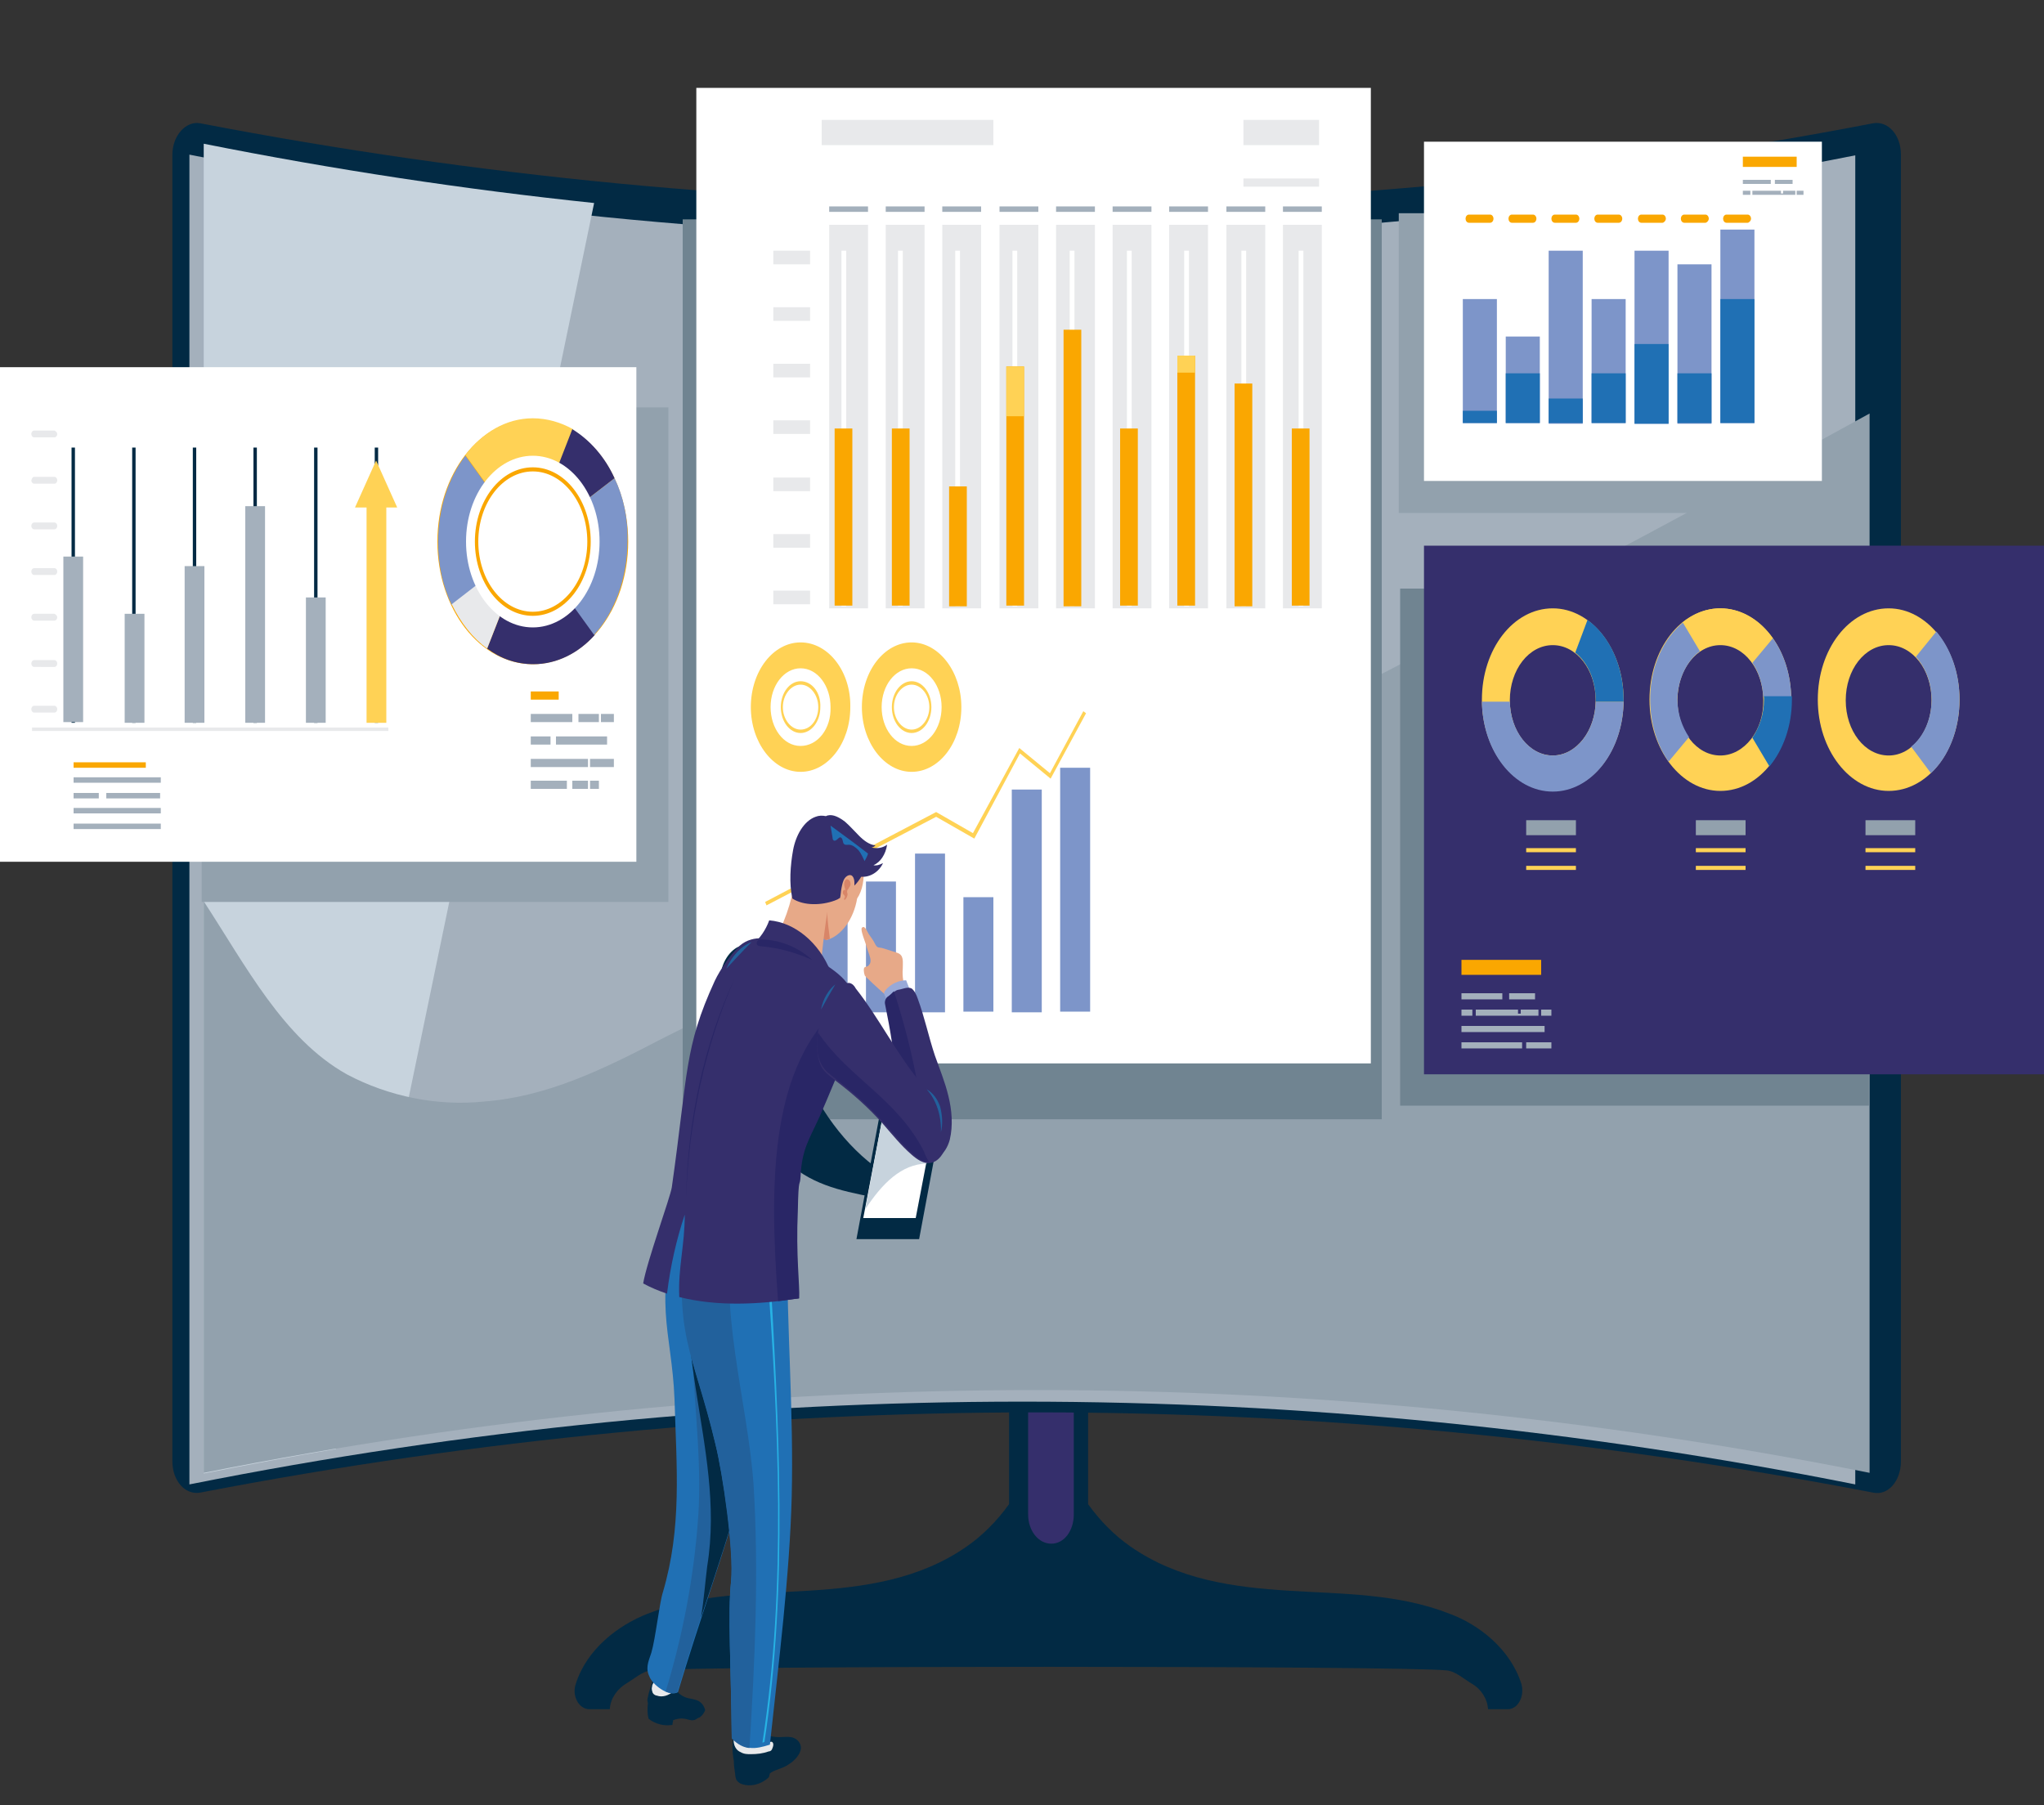 <?xml version="1.0" encoding="utf-8"?>
<!-- Generator: Adobe Illustrator 25.1.0, SVG Export Plug-In . SVG Version: 6.00 Build 0)  -->
<svg version="1.1" xmlns="http://www.w3.org/2000/svg" xmlns:xlink="http://www.w3.org/1999/xlink" x="0px" y="0px"
	 viewBox="0 0 300 265" style="enable-background:new 0 0 300 265;" xml:space="preserve">
<rect x="0" y="0" width="300" height="265" fill="#333333" stroke="none"/>
<style type="text/css">
	.st0{fill:#022A44;}
	.st1{fill:#352F6C;}
	.st2{fill:#A4B0BC;}
	.st3{fill:#92A1AD;}
	.st4{fill:#C7D3DD;}
	.st5{fill:#708491;}
	.st6{fill:#FFD255;}
	.st7{fill:#7D95C9;}
	.st8{fill:#2070B4;}
	.st9{fill:#FAA701;}
	.st10{fill:#FFFFFF;}
	.st11{fill:#E8E9EB;}
	.st12{fill:#E7A988;}
	.st13{fill:#D88568;}
	.st14{fill:#22619C;}
	.st15{fill:#27B2E4;}
	.st16{fill:#292666;}
	.st17{fill:#98A9D8;}
</style>
<g id="BACKGROUND_1_">
</g>
<g id="OBJECTS">
	<g>
		<g>
			<g>
				<g>
					<g>
						<path class="st0" d="M221.3,250.9c1.5,0,2.5-1.9,2-3.7c-1.6-5.1-6.2-8.7-10.5-10.3c-7.6-3-15.8-2.9-23.7-3.4
							c-8-0.5-16.2-1.6-23.2-6.5c-2.3-1.6-4.4-3.7-6.2-6.2v-62h-11.6v62c-1.8,2.5-3.9,4.6-6.2,6.2c-7,4.9-15.2,6-23.2,6.5
							c-8,0.5-16.1,0.4-23.7,3.4c-4.3,1.7-8.9,5.2-10.5,10.3c-0.6,1.8,0.5,3.7,2,3.7c1.1,0,2.1,0,3.2,0l-0.2,0
							c0.1-1.7,1.2-3,2.3-3.7c1.2-0.7,2.5-1.9,3.8-2c6.4-0.7,110.4-0.7,116.7,0c1.3,0.1,2.6,1.3,3.8,2c1.2,0.7,2.2,2.1,2.3,3.7
							l-0.2,0L221.3,250.9z"/>
					</g>
				</g>
				<g>
					<g>
						<path class="st1" d="M154.3,226.6L154.3,226.6c-1.9,0-3.4-1.9-3.4-4.3v-18c0-2.4,1.5-4.3,3.3-4.3h0.1c1.8,0,3.3,1.9,3.3,4.3
							v18C157.6,224.7,156.2,226.6,154.3,226.6z"/>
					</g>
				</g>
				<g>
					<g>
						<g>
							<path class="st0" d="M274.9,219.1c-81.6-15.7-164-15.7-245.5,0c-2.2,0.4-4.1-1.7-4.1-4.6V22.7c0-2.8,2-5,4.1-4.6
								c81.6,15.7,164,15.7,245.5,0c2.2-0.4,4.1,1.7,4.1,4.6v191.8C279,217.4,277.1,219.6,274.9,219.1z"/>
						</g>
					</g>
				</g>
				<g>
					<g>
						<g>
							<path class="st2" d="M272.3,217.9c-81.2-16.2-163.3-16.2-244.5,0c0-65.1,0-130.1,0-195.2C109,39,191,39,272.3,22.8
								C272.3,87.8,272.3,152.9,272.3,217.9z"/>
						</g>
					</g>
				</g>
				<g>
					<g>
						<rect x="205.3" y="31.3" class="st3" width="57.8" height="44"/>
					</g>
				</g>
				<g>
					<g>
						<g>
							<path class="st4" d="M29.9,21.1c0,65.1,0,130.1,0,195.2c6.5-1.3,13-2.5,19.4-3.6L87.2,29.8C68.1,27.8,49,24.9,29.9,21.1z"/>
						</g>
					</g>
				</g>
				<g>
					<g>
						<g>
							<path class="st3" d="M71,161.7c-6.7,0.7-13.9-0.7-20.1-4c-9.3-5.2-14.8-15.9-21-25.4c0,28,0,55.9,0,83.9
								c81.2-16.2,163.3-16.2,244.5,0c0-51.8,0-103.7,0-155.5c-58.8,32.4-117.3,61.8-177.1,91.7C88.5,157,80.3,161,71,161.7z"/>
						</g>
					</g>
				</g>
				<g>
					<g>
						<rect x="100.2" y="32.2" class="st5" width="102.6" height="132.1"/>
					</g>
				</g>
				<g>
					<g>
						<rect x="29.6" y="59.8" class="st3" width="68.5" height="72.6"/>
					</g>
				</g>
				<g>
					<g>
						<rect x="205.5" y="86.4" class="st5" width="68.8" height="75.9"/>
					</g>
				</g>
			</g>
			<g>
				<g>
					<g>
						<g>
							<rect x="209" y="80.1" class="st1" width="91" height="77.6"/>
						</g>
					</g>
					<g>
						<g>
							<g>
								<g>
									<g>
										<path class="st6" d="M227.9,89.3c-5.8,0-10.4,6-10.4,13.4s4.7,13.4,10.4,13.4c5.8,0,10.4-6,10.4-13.4
											S233.6,89.3,227.9,89.3z M227.9,110.9c-3.5,0-6.3-3.6-6.3-8.1c0-4.5,2.8-8.1,6.3-8.1c3.5,0,6.3,3.6,6.3,8.1
											C234.2,107.2,231.4,110.9,227.9,110.9z"/>
									</g>
								</g>
								<g>
									<g>
										<path class="st7" d="M227.9,110.9c-3.4,0-6.2-3.5-6.3-7.9h-4.1c0.1,7.3,4.7,13.2,10.4,13.2c5.7,0,10.3-5.9,10.4-13.2h-4.1
											C234.1,107.4,231.3,110.9,227.9,110.9z"/>
									</g>
								</g>
								<g>
									<g>
										<path class="st8" d="M233,91l-1.8,4.8c1.8,1.4,3,4,3,7c0,0.1,0,0.2,0,0.2h4.1c0-0.1,0-0.2,0-0.2
											C238.3,97.7,236.2,93.3,233,91z"/>
									</g>
								</g>
							</g>
							<g>
								<g>
									<g>
										<path class="st6" d="M252.5,89.3c-5.8,0-10.4,6-10.4,13.4s4.7,13.4,10.4,13.4c5.8,0,10.4-6,10.4-13.4
											S258.3,89.3,252.5,89.3z M252.5,110.9c-3.5,0-6.3-3.6-6.3-8.1c0-4.5,2.8-8.1,6.3-8.1c3.5,0,6.3,3.6,6.3,8.1
											C258.9,107.2,256,110.9,252.5,110.9z"/>
									</g>
								</g>
								<g>
									<g>
										<path class="st6" d="M252.5,94.6c1.9,0,3.5,1,4.7,2.7l3-3.6c-1.9-2.7-4.7-4.4-7.7-4.4c-2.1,0-4,0.8-5.6,2.1l2.5,4.2
											C250.4,95,251.4,94.6,252.5,94.6z"/>
									</g>
								</g>
								<g>
									<g>
										<path class="st7" d="M262.9,102.2c-0.1-3.3-1.1-6.3-2.7-8.5l-3,3.6c0.9,1.3,1.5,3.1,1.6,5H262.9z"/>
									</g>
								</g>
								<g>
									<g>
										<path class="st7" d="M249.5,95.6l-2.5-4.2c-2.8,2.3-4.7,6.3-4.8,10.8c0,0.2,0,0.3,0,0.5c0,3.5,1,6.7,2.7,9.1l3-3.6
											c-1-1.5-1.7-3.4-1.7-5.5c0-0.2,0-0.3,0-0.5C246.4,99.4,247.7,96.9,249.5,95.6z"/>
									</g>
								</g>
								<g>
									<g>
										<path class="st8" d="M263,102.7c0-0.2,0-0.3,0-0.5h-4.1c0,0.2,0,0.3,0,0.5c0,2.2-0.7,4.1-1.7,5.6l2.5,4.2
											C261.7,110.1,263,106.6,263,102.7z"/>
									</g>
								</g>
							</g>
							<g>
								<g>
									<path class="st6" d="M277.2,89.3c-5.8,0-10.4,6-10.4,13.4s4.7,13.4,10.4,13.4c5.8,0,10.4-6,10.4-13.4
										S282.9,89.3,277.2,89.3z M277.2,110.9c-3.5,0-6.3-3.6-6.3-8.1c0-4.5,2.8-8.1,6.3-8.1c3.5,0,6.3,3.6,6.3,8.1
										C283.5,107.2,280.7,110.9,277.2,110.9z"/>
								</g>
							</g>
							<g>
								<g>
									<path class="st7" d="M283.5,102.7c0,2.9-1.2,5.5-3,6.9l2.9,3.9c2.6-2.4,4.2-6.4,4.2-10.8c0-4-1.3-7.5-3.4-10l-3,3.7
										C282.6,98,283.5,100.2,283.5,102.7z"/>
								</g>
							</g>
						</g>
						<g>
							<g>
								<g>
									<rect x="214.5" y="140.9" class="st9" width="11.7" height="2.2"/>
								</g>
							</g>
							<g>
								<g>
									<rect x="214.5" y="145.8" class="st2" width="6" height="0.9"/>
								</g>
							</g>
							<g>
								<g>
									<rect x="221.5" y="145.8" class="st2" width="3.8" height="0.9"/>
								</g>
							</g>
							<g>
								<g>
									<polygon class="st2" points="223.2,148.2 223.2,148.8 222.8,148.8 222.8,148.2 216.6,148.2 216.6,149.1 225.8,149.1 
										225.8,148.2 									"/>
								</g>
							</g>
							<g>
								<g>
									<rect x="214.5" y="148.2" class="st2" width="1.6" height="0.9"/>
								</g>
							</g>
							<g>
								<g>
									<rect x="226.2" y="148.2" class="st2" width="1.5" height="0.9"/>
								</g>
							</g>
							<g>
								<g>
									<rect x="214.5" y="150.6" class="st2" width="12.2" height="0.9"/>
								</g>
							</g>
							<g>
								<g>
									<rect x="214.5" y="153" class="st2" width="8.9" height="0.9"/>
								</g>
							</g>
							<g>
								<g>
									<rect x="224" y="153" class="st2" width="3.7" height="0.9"/>
								</g>
							</g>
						</g>
						<g>
							<g>
								<g>
									<g>
										<rect x="224" y="120.4" class="st3" width="7.3" height="2.2"/>
									</g>
								</g>
								<g>
									<g>
										<rect x="224" y="124.5" class="st6" width="7.3" height="0.6"/>
									</g>
								</g>
								<g>
									<g>
										<rect x="224" y="127.1" class="st6" width="7.3" height="0.6"/>
									</g>
								</g>
							</g>
							<g>
								<g>
									<g>
										<rect x="248.9" y="120.4" class="st3" width="7.3" height="2.2"/>
									</g>
								</g>
								<g>
									<g>
										<rect x="248.9" y="124.5" class="st6" width="7.3" height="0.6"/>
									</g>
								</g>
								<g>
									<g>
										<rect x="248.9" y="127.1" class="st6" width="7.3" height="0.6"/>
									</g>
								</g>
							</g>
							<g>
								<g>
									<g>
										<rect x="273.8" y="120.4" class="st3" width="7.3" height="2.2"/>
									</g>
								</g>
								<g>
									<g>
										<rect x="273.8" y="124.5" class="st6" width="7.3" height="0.6"/>
									</g>
								</g>
								<g>
									<g>
										<rect x="273.8" y="127.1" class="st6" width="7.3" height="0.6"/>
									</g>
								</g>
							</g>
						</g>
					</g>
				</g>
				<g>
					<g>
						<g>
							<rect x="102.2" y="12.9" class="st10" width="99" height="143.2"/>
						</g>
					</g>
					<g>
						<g>
							<g>
								<g>
									<rect x="120.6" y="17.6" class="st11" width="25.2" height="3.7"/>
								</g>
							</g>
							<g>
								<g>
									<rect x="182.5" y="17.6" class="st11" width="11.1" height="3.7"/>
								</g>
							</g>
							<g>
								<g>
									<rect x="182.5" y="26.2" class="st11" width="11.1" height="1.2"/>
								</g>
							</g>
						</g>
						<g>
							<g>
								<g>
									<g>
										<path class="st6" d="M117.5,94.3c-4,0-7.3,4.2-7.3,9.5c0,5.2,3.3,9.5,7.3,9.5s7.3-4.2,7.3-9.5
											C124.9,98.6,121.6,94.3,117.5,94.3z M117.5,109.5c-2.5,0-4.4-2.6-4.4-5.7c0-3.2,2-5.7,4.4-5.7c2.5,0,4.4,2.6,4.4,5.7
											C122,107,120,109.5,117.5,109.5z"/>
									</g>
								</g>
								<g>
									<g>
										<path class="st6" d="M117.5,100c-1.6,0-2.9,1.7-2.9,3.8c0,2.1,1.3,3.8,2.9,3.8c1.6,0,2.9-1.7,2.9-3.8
											C120.5,101.7,119.2,100,117.5,100z M117.5,107.1c-1.4,0-2.6-1.5-2.6-3.3c0-1.8,1.2-3.3,2.6-3.3c1.4,0,2.6,1.5,2.6,3.3
											C120.1,105.6,119,107.1,117.5,107.1z"/>
									</g>
								</g>
							</g>
							<g>
								<g>
									<g>
										<path class="st6" d="M133.8,94.3c-4,0-7.3,4.2-7.3,9.5c0,5.2,3.3,9.5,7.3,9.5c4,0,7.3-4.2,7.3-9.5
											C141.1,98.6,137.8,94.3,133.8,94.3z M133.8,109.5c-2.5,0-4.4-2.6-4.4-5.7c0-3.2,2-5.7,4.4-5.7c2.5,0,4.4,2.6,4.4,5.7
											C138.2,107,136.2,109.5,133.8,109.5z"/>
									</g>
								</g>
								<g>
									<g>
										<path class="st6" d="M133.8,100c-1.6,0-2.9,1.7-2.9,3.8c0,2.1,1.3,3.8,2.9,3.8c1.6,0,2.9-1.7,2.9-3.8
											C136.7,101.7,135.4,100,133.8,100z M133.8,107.1c-1.4,0-2.6-1.5-2.6-3.3c0-1.8,1.2-3.3,2.6-3.3c1.4,0,2.6,1.5,2.6,3.3
											C136.4,105.6,135.2,107.1,133.8,107.1z"/>
									</g>
								</g>
							</g>
						</g>
						<g>
							<g>
								<g>
									<polygon class="st6" points="112.5,132.9 112.3,132.4 137.4,119.2 142.8,122.3 149.6,109.8 154.1,113.5 159,104.4 
										159.4,104.7 154.2,114.3 149.7,110.6 143,123.1 137.4,119.9 									"/>
								</g>
							</g>
							<g>
								<g>
									<g>
										<rect x="120" y="125.9" class="st7" width="4.4" height="22.7"/>
									</g>
								</g>
								<g>
									<g>
										<rect x="127.1" y="129.4" class="st7" width="4.4" height="19.2"/>
									</g>
								</g>
								<g>
									<g>
										<rect x="134.3" y="125.3" class="st7" width="4.4" height="23.3"/>
									</g>
								</g>
								<g>
									<g>
										<rect x="141.4" y="131.7" class="st7" width="4.4" height="16.8"/>
									</g>
								</g>
								<g>
									<g>
										<rect x="148.5" y="115.9" class="st7" width="4.4" height="32.7"/>
									</g>
								</g>
								<g>
									<g>
										<rect x="155.6" y="112.7" class="st7" width="4.4" height="35.8"/>
									</g>
								</g>
							</g>
						</g>
						<g>
							<g>
								<g>
									<g>
										<g>
											<rect x="121.7" y="33" class="st11" width="5.7" height="56.3"/>
										</g>
									</g>
									<g>
										<g>
											<rect x="130" y="33" class="st11" width="5.7" height="56.3"/>
										</g>
									</g>
									<g>
										<g>
											<rect x="138.3" y="33" class="st11" width="5.7" height="56.3"/>
										</g>
									</g>
									<g>
										<g>
											<rect x="146.7" y="33" class="st11" width="5.7" height="56.3"/>
										</g>
									</g>
									<g>
										<g>
											<rect x="155" y="33" class="st11" width="5.7" height="56.3"/>
										</g>
									</g>
									<g>
										<g>
											<rect x="163.3" y="33" class="st11" width="5.7" height="56.3"/>
										</g>
									</g>
									<g>
										<g>
											<rect x="171.6" y="33" class="st11" width="5.7" height="56.3"/>
										</g>
									</g>
									<g>
										<g>
											<rect x="180" y="33" class="st11" width="5.7" height="56.3"/>
										</g>
									</g>
									<g>
										<g>
											<rect x="188.3" y="33" class="st11" width="5.7" height="56.3"/>
										</g>
									</g>
								</g>
								<g>
									<g>
										<g>
											<rect x="123.5" y="36.8" class="st10" width="0.7" height="52.2"/>
										</g>
									</g>
									<g>
										<g>
											<rect x="131.8" y="36.8" class="st10" width="0.7" height="52.2"/>
										</g>
									</g>
									<g>
										<g>
											<rect x="140.2" y="36.8" class="st10" width="0.7" height="52.2"/>
										</g>
									</g>
									<g>
										<g>
											<rect x="148.6" y="36.8" class="st10" width="0.7" height="52.2"/>
										</g>
									</g>
									<g>
										<g>
											<rect x="157" y="36.8" class="st10" width="0.7" height="52.2"/>
										</g>
									</g>
									<g>
										<g>
											<rect x="165.4" y="36.8" class="st10" width="0.7" height="52.2"/>
										</g>
									</g>
									<g>
										<g>
											<rect x="173.8" y="36.8" class="st10" width="0.7" height="52.2"/>
										</g>
									</g>
									<g>
										<g>
											<rect x="182.2" y="36.8" class="st10" width="0.7" height="52.2"/>
										</g>
									</g>
									<g>
										<g>
											<rect x="190.6" y="36.8" class="st10" width="0.7" height="52.2"/>
										</g>
									</g>
									<g>
										<g>
											<rect x="122.5" y="62.9" class="st9" width="2.6" height="26"/>
										</g>
									</g>
									<g>
										<g>
											<rect x="130.9" y="62.9" class="st9" width="2.6" height="26"/>
										</g>
									</g>
									<g>
										<g>
											<rect x="139.3" y="71.4" class="st9" width="2.6" height="17.6"/>
										</g>
									</g>
									<g>
										<g>
											<rect x="147.7" y="53.8" class="st9" width="2.6" height="35.1"/>
										</g>
									</g>
									<g>
										<g>
											<rect x="147.7" y="53.8" class="st6" width="2.6" height="7.3"/>
										</g>
									</g>
									<g>
										<g>
											<rect x="156.1" y="48.4" class="st9" width="2.6" height="40.6"/>
										</g>
									</g>
									<g>
										<g>
											<rect x="164.4" y="62.9" class="st9" width="2.6" height="26"/>
										</g>
									</g>
									<g>
										<g>
											<rect x="172.8" y="52.2" class="st9" width="2.6" height="36.7"/>
										</g>
									</g>
									<g>
										<g>
											<rect x="172.8" y="52.2" class="st6" width="2.6" height="2.5"/>
										</g>
									</g>
									<g>
										<g>
											<rect x="181.2" y="56.3" class="st9" width="2.6" height="32.7"/>
										</g>
									</g>
									<g>
										<g>
											<rect x="189.6" y="62.9" class="st9" width="2.6" height="26"/>
										</g>
									</g>
								</g>
							</g>
							<g>
								<g>
									<g>
										<rect x="113.5" y="86.7" class="st11" width="5.4" height="2"/>
									</g>
								</g>
								<g>
									<g>
										<rect x="113.5" y="78.4" class="st11" width="5.4" height="2"/>
									</g>
								</g>
								<g>
									<g>
										<rect x="113.5" y="70.1" class="st11" width="5.4" height="2"/>
									</g>
								</g>
								<g>
									<g>
										<rect x="113.5" y="61.7" class="st11" width="5.4" height="2"/>
									</g>
								</g>
								<g>
									<g>
										<rect x="113.5" y="53.4" class="st11" width="5.4" height="2"/>
									</g>
								</g>
								<g>
									<g>
										<rect x="113.5" y="45.1" class="st11" width="5.4" height="2"/>
									</g>
								</g>
								<g>
									<g>
										<rect x="113.5" y="36.8" class="st11" width="5.4" height="2"/>
									</g>
								</g>
							</g>
							<g>
								<g>
									<g>
										<rect x="121.7" y="30.3" class="st2" width="5.7" height="0.8"/>
									</g>
								</g>
								<g>
									<g>
										<rect x="130" y="30.3" class="st2" width="5.7" height="0.8"/>
									</g>
								</g>
								<g>
									<g>
										<rect x="138.3" y="30.3" class="st2" width="5.7" height="0.8"/>
									</g>
								</g>
								<g>
									<g>
										<rect x="146.7" y="30.3" class="st2" width="5.7" height="0.8"/>
									</g>
								</g>
								<g>
									<g>
										<rect x="155" y="30.3" class="st2" width="5.7" height="0.8"/>
									</g>
								</g>
								<g>
									<g>
										<rect x="163.3" y="30.3" class="st2" width="5.7" height="0.8"/>
									</g>
								</g>
								<g>
									<g>
										<rect x="171.6" y="30.3" class="st2" width="5.7" height="0.8"/>
									</g>
								</g>
								<g>
									<g>
										<rect x="180" y="30.3" class="st2" width="5.7" height="0.8"/>
									</g>
								</g>
								<g>
									<g>
										<rect x="188.3" y="30.3" class="st2" width="5.7" height="0.8"/>
									</g>
								</g>
							</g>
						</g>
					</g>
				</g>
				<g>
					<g>
						<g>
							<rect y="53.9" class="st10" width="93.4" height="72.6"/>
						</g>
					</g>
					<g>
						<g>
							<g>
								<g>
									<ellipse class="st9" cx="78.2" cy="79.5" rx="14" ry="18"/>
								</g>
							</g>
							<g>
								<g>
									<path class="st6" d="M78.2,61.4c-3.9,0-7.4,2.1-9.9,5.4l9.3,12.9l6.5-16.7C82.3,62,80.3,61.4,78.2,61.4z"/>
								</g>
							</g>
							<g>
								<g>
									<path class="st1" d="M90.2,70.2c-1.4-3.1-3.6-5.6-6.2-7.2l-6.5,16.7l0.1,0.2L90.2,70.2z"/>
								</g>
							</g>
							<g>
								<g>
									<path class="st7" d="M68.3,66.9c-2.5,3.3-4,7.7-4,12.7c0,3.4,0.7,6.5,2,9.2l11.1-8.6l0.2-0.4L68.3,66.9z"/>
								</g>
							</g>
							<g>
								<g>
									<polygon class="st9" points="77.6,79.7 77.4,80.2 77.7,79.9 									"/>
								</g>
							</g>
							<g>
								<g>
									<path class="st1" d="M87.3,93.2l-9.6-13.3l-0.3,0.2l-5.9,15.1c2,1.5,4.3,2.3,6.8,2.3C81.7,97.5,84.9,95.9,87.3,93.2z"/>
								</g>
							</g>
							<g>
								<g>
									<path class="st11" d="M66.3,88.7c1.3,2.7,3.1,5,5.2,6.5l5.9-15.1L66.3,88.7z"/>
								</g>
							</g>
							<g>
								<g>
									<path class="st7" d="M90.2,70.2l-12.6,9.7l9.6,13.3c3-3.3,4.9-8.3,4.9-13.8C92.2,76.1,91.5,72.9,90.2,70.2z"/>
								</g>
							</g>
							<g>
								<g>
									<ellipse class="st10" cx="78.2" cy="79.5" rx="9.8" ry="12.6"/>
								</g>
							</g>
							<g>
								<g>
									<path class="st9" d="M78.2,90.4c-4.7,0-8.5-4.9-8.5-10.9c0-6,3.8-10.9,8.5-10.9c4.7,0,8.5,4.9,8.5,10.9
										C86.7,85.5,82.9,90.4,78.2,90.4z M78.2,69.2c-4.4,0-8,4.6-8,10.3s3.6,10.3,8,10.3c4.4,0,8-4.6,8-10.3S82.6,69.2,78.2,69.2z
										"/>
								</g>
							</g>
						</g>
						<g>
							<g>
								<g>
									<rect x="77.9" y="101.5" class="st9" width="4.1" height="1.2"/>
								</g>
							</g>
							<g>
								<g>
									<rect x="77.9" y="104.8" class="st2" width="6.1" height="1.2"/>
								</g>
							</g>
							<g>
								<g>
									<rect x="84.9" y="104.8" class="st2" width="3" height="1.2"/>
								</g>
							</g>
							<g>
								<g>
									<rect x="88.2" y="104.8" class="st2" width="1.9" height="1.2"/>
								</g>
							</g>
							<g>
								<g>
									<rect x="77.9" y="108.1" class="st2" width="2.9" height="1.2"/>
								</g>
							</g>
							<g>
								<g>
									<rect x="81.6" y="108.1" class="st2" width="7.5" height="1.2"/>
								</g>
							</g>
							<g>
								<g>
									<rect x="86.6" y="111.4" class="st2" width="3.5" height="1.2"/>
								</g>
							</g>
							<g>
								<g>
									<rect x="77.9" y="111.4" class="st2" width="8.4" height="1.2"/>
								</g>
							</g>
							<g>
								<g>
									<rect x="77.9" y="114.6" class="st2" width="5.3" height="1.2"/>
								</g>
							</g>
							<g>
								<g>
									<rect x="84" y="114.6" class="st2" width="2.3" height="1.2"/>
								</g>
							</g>
							<g>
								<g>
									<rect x="86.6" y="114.6" class="st2" width="1.3" height="1.2"/>
								</g>
							</g>
						</g>
						<g>
							<g>
								<g>
									<rect x="10.8" y="111.9" class="st9" width="10.6" height="0.8"/>
								</g>
							</g>
							<g>
								<g>
									<rect x="10.8" y="114.1" class="st2" width="12.8" height="0.8"/>
								</g>
							</g>
							<g>
								<g>
									<rect x="15.6" y="116.4" class="st2" width="7.9" height="0.8"/>
								</g>
							</g>
							<g>
								<g>
									<rect x="10.8" y="116.4" class="st2" width="3.7" height="0.8"/>
								</g>
							</g>
							<g>
								<g>
									<rect x="10.8" y="118.6" class="st2" width="12.8" height="0.8"/>
								</g>
							</g>
							<g>
								<g>
									<rect x="10.8" y="120.9" class="st2" width="12.8" height="0.8"/>
								</g>
							</g>
						</g>
						<g>
							<g>
								<g>
									<g>
										<g>
											<rect x="10.5" y="65.7" class="st0" width="0.5" height="40.4"/>
										</g>
									</g>
									<g>
										<g>
											<rect x="19.4" y="65.7" class="st0" width="0.5" height="40.4"/>
										</g>
									</g>
									<g>
										<g>
											<rect x="28.3" y="65.7" class="st0" width="0.5" height="40.4"/>
										</g>
									</g>
									<g>
										<g>
											<rect x="37.2" y="65.7" class="st0" width="0.5" height="40.4"/>
										</g>
									</g>
									<g>
										<g>
											<rect x="46.1" y="65.7" class="st0" width="0.5" height="40.4"/>
										</g>
									</g>
									<g>
										<g>
											<rect x="55" y="65.7" class="st0" width="0.5" height="40.4"/>
										</g>
									</g>
								</g>
								<g>
									<g>
										<rect x="9.3" y="81.7" class="st2" width="2.9" height="24.3"/>
									</g>
								</g>
								<g>
									<g>
										<rect x="18.3" y="90.1" class="st2" width="2.9" height="16"/>
									</g>
								</g>
								<g>
									<g>
										<rect x="27.1" y="83.1" class="st2" width="2.9" height="23"/>
									</g>
								</g>
								<g>
									<g>
										<rect x="36" y="74.3" class="st2" width="2.9" height="31.8"/>
									</g>
								</g>
								<g>
									<g>
										<rect x="44.9" y="87.7" class="st2" width="2.9" height="18.4"/>
									</g>
								</g>
								<g>
									<g>
										<rect x="4.7" y="106.8" class="st11" width="52.3" height="0.5"/>
									</g>
								</g>
								<g>
									<g>
										<polygon class="st6" points="58.3,74.5 55.2,67.6 52.1,74.5 53.8,74.5 53.8,106.1 56.7,106.1 56.7,74.5 										"/>
									</g>
								</g>
							</g>
							<g>
								<g>
									<g>
										<path class="st11" d="M8.4,104.1c0,0.3-0.2,0.5-0.4,0.5H5c-0.2,0-0.4-0.2-0.4-0.5l0,0c0-0.3,0.2-0.5,0.4-0.5h3
											C8.2,103.6,8.4,103.8,8.4,104.1L8.4,104.1z"/>
									</g>
								</g>
								<g>
									<g>
										<path class="st11" d="M8.4,97.4c0,0.3-0.2,0.5-0.4,0.5H5c-0.2,0-0.4-0.2-0.4-0.5l0,0c0-0.3,0.2-0.5,0.4-0.5h3
											C8.2,96.9,8.4,97.1,8.4,97.4L8.4,97.4z"/>
									</g>
								</g>
								<g>
									<g>
										<path class="st11" d="M8.4,90.6c0,0.3-0.2,0.5-0.4,0.5H5c-0.2,0-0.4-0.2-0.4-0.5l0,0c0-0.3,0.2-0.5,0.4-0.5h3
											C8.2,90.2,8.4,90.4,8.4,90.6L8.4,90.6z"/>
									</g>
								</g>
								<g>
									<g>
										<path class="st11" d="M8.4,83.9c0,0.3-0.2,0.5-0.4,0.5H5c-0.2,0-0.4-0.2-0.4-0.5l0,0c0-0.3,0.2-0.5,0.4-0.5h3
											C8.2,83.4,8.4,83.6,8.4,83.9L8.4,83.9z"/>
									</g>
								</g>
								<g>
									<g>
										<path class="st11" d="M8.4,77.2c0,0.3-0.2,0.5-0.4,0.5H5c-0.2,0-0.4-0.2-0.4-0.5l0,0c0-0.3,0.2-0.5,0.4-0.5h3
											C8.2,76.7,8.4,76.9,8.4,77.2L8.4,77.2z"/>
									</g>
								</g>
								<g>
									<g>
										<path class="st11" d="M8.4,70.5c0,0.3-0.2,0.5-0.4,0.5H5c-0.2,0-0.4-0.2-0.4-0.5l0,0C4.7,70.2,4.8,70,5,70h3
											C8.2,70,8.4,70.2,8.4,70.5L8.4,70.5z"/>
									</g>
								</g>
								<g>
									<g>
										<path class="st11" d="M8.4,63.7c0,0.3-0.2,0.5-0.4,0.5H5c-0.2,0-0.4-0.2-0.4-0.5l0,0c0-0.3,0.2-0.5,0.4-0.5h3
											C8.2,63.3,8.4,63.5,8.4,63.7L8.4,63.7z"/>
									</g>
								</g>
							</g>
						</g>
					</g>
				</g>
				<g>
					<g>
						<g>
							<rect x="209" y="20.8" class="st10" width="58.4" height="49.8"/>
						</g>
					</g>
					<g>
						<g>
							<g>
								<g>
									<g>
										<rect x="214.7" y="43.9" class="st7" width="5" height="18.2"/>
									</g>
								</g>
								<g>
									<g>
										<rect x="221" y="49.4" class="st7" width="5" height="12.7"/>
									</g>
								</g>
								<g>
									<g>
										<rect x="227.3" y="36.8" class="st7" width="5" height="25.4"/>
									</g>
								</g>
								<g>
									<g>
										<rect x="233.6" y="43.9" class="st7" width="5" height="18.2"/>
									</g>
								</g>
								<g>
									<g>
										<rect x="239.9" y="36.8" class="st7" width="5" height="25.4"/>
									</g>
								</g>
								<g>
									<g>
										<rect x="246.2" y="38.8" class="st7" width="5" height="23.4"/>
									</g>
								</g>
								<g>
									<g>
										<rect x="252.5" y="33.7" class="st7" width="5" height="28.4"/>
									</g>
								</g>
							</g>
							<g>
								<g>
									<g>
										<rect x="214.7" y="60.3" class="st8" width="5" height="1.8"/>
									</g>
								</g>
								<g>
									<g>
										<rect x="221" y="54.8" class="st8" width="5" height="7.3"/>
									</g>
								</g>
								<g>
									<g>
										<rect x="227.3" y="58.5" class="st8" width="5" height="3.6"/>
									</g>
								</g>
								<g>
									<g>
										<rect x="233.6" y="54.8" class="st8" width="5" height="7.3"/>
									</g>
								</g>
								<g>
									<g>
										<rect x="239.9" y="50.5" class="st8" width="5" height="11.7"/>
									</g>
								</g>
								<g>
									<g>
										<rect x="246.2" y="54.8" class="st8" width="5" height="7.3"/>
									</g>
								</g>
								<g>
									<g>
										<rect x="252.5" y="43.9" class="st8" width="5" height="18.2"/>
									</g>
								</g>
							</g>
						</g>
						<g>
							<g>
								<g>
									<rect x="255.8" y="23" class="st9" width="7.9" height="1.5"/>
								</g>
							</g>
							<g>
								<g>
									<rect x="255.8" y="26.4" class="st2" width="4.1" height="0.6"/>
								</g>
							</g>
							<g>
								<g>
									<rect x="260.5" y="26.4" class="st2" width="2.6" height="0.6"/>
								</g>
							</g>
							<g>
								<g>
									<polygon class="st2" points="261.7,28 261.7,28.4 261.4,28.4 261.4,28 257.2,28 257.2,28.6 263.5,28.6 263.5,28 									
										"/>
								</g>
							</g>
							<g>
								<g>
									<rect x="255.8" y="28" class="st2" width="1.1" height="0.6"/>
								</g>
							</g>
							<g>
								<g>
									<rect x="263.7" y="28" class="st2" width="1" height="0.6"/>
								</g>
							</g>
						</g>
						<g>
							<g>
								<g>
									<path class="st9" d="M218.7,32.7h-3.1c-0.3,0-0.5-0.3-0.5-0.6v0c0-0.3,0.2-0.6,0.5-0.6h3.1c0.3,0,0.5,0.3,0.5,0.6v0
										C219.2,32.4,219,32.7,218.7,32.7z"/>
								</g>
							</g>
							<g>
								<g>
									<path class="st9" d="M225,32.7h-3.1c-0.3,0-0.5-0.3-0.5-0.6v0c0-0.3,0.2-0.6,0.5-0.6h3.1c0.3,0,0.5,0.3,0.5,0.6v0
										C225.5,32.4,225.3,32.7,225,32.7z"/>
								</g>
							</g>
							<g>
								<g>
									<path class="st9" d="M231.3,32.7h-3.1c-0.3,0-0.5-0.3-0.5-0.6v0c0-0.3,0.2-0.6,0.5-0.6h3.1c0.3,0,0.5,0.3,0.5,0.6v0
										C231.8,32.4,231.6,32.7,231.3,32.7z"/>
								</g>
							</g>
							<g>
								<g>
									<path class="st9" d="M237.6,32.7h-3.1c-0.3,0-0.5-0.3-0.5-0.6v0c0-0.3,0.2-0.6,0.5-0.6h3.1c0.3,0,0.5,0.3,0.5,0.6v0
										C238.1,32.4,237.9,32.7,237.6,32.7z"/>
								</g>
							</g>
							<g>
								<g>
									<path class="st9" d="M244,32.7h-3.1c-0.3,0-0.5-0.3-0.5-0.6v0c0-0.3,0.2-0.6,0.5-0.6h3.1c0.3,0,0.5,0.3,0.5,0.6v0
										C244.5,32.4,244.2,32.7,244,32.7z"/>
								</g>
							</g>
							<g>
								<g>
									<path class="st9" d="M250.3,32.7h-3.1c-0.3,0-0.5-0.3-0.5-0.6v0c0-0.3,0.2-0.6,0.5-0.6h3.1c0.3,0,0.5,0.3,0.5,0.6v0
										C250.8,32.4,250.5,32.7,250.3,32.7z"/>
								</g>
							</g>
							<g>
								<g>
									<path class="st9" d="M256.5,32.7h-3.1c-0.3,0-0.5-0.3-0.5-0.6v0c0-0.3,0.2-0.6,0.5-0.6h3.1c0.3,0,0.5,0.3,0.5,0.6v0
										C257,32.4,256.7,32.7,256.5,32.7z"/>
								</g>
							</g>
						</g>
					</g>
				</g>
			</g>
		</g>
		<g>
			<g>
				<g>
					<g>
						<g>
							<g>
								<g>
									<path class="st12" d="M126.7,127.4c0.2,1.6-0.1,3.3-0.9,4.5c-0.5,3-2.3,5.5-4.5,6.1c-2.1-1.2-3.5-4.2-3.4-7.2
										c0.1-3,1.8-5.9,4-6.7c1.2-0.5,2.6-0.3,3.5,0.9L126.7,127.4z"/>
								</g>
							</g>
						</g>
						<g>
							<g>
								<g>
									<path class="st13" d="M123.2,123.9c-0.5,0-0.9,0.1-1.4,0.2c-2.2,0.8-3.8,3.6-4,6.7c-0.1,3,1.3,6.1,3.4,7.2
										c0.2-0.1,0.4-0.1,0.6-0.2C121.1,133,121,127.8,123.2,123.9z"/>
								</g>
							</g>
						</g>
						<g>
							<g>
								<g>
									<path class="st12" d="M113.1,140c-0.2-0.3,0-0.9,0.2-1.2c1.7-3,2.9-6.2,3.4-9.8c1.7,0.9,3.5,1.3,5.3,1.7
										c-0.8,4-1.3,8.1-1.6,12.2c-2.3-0.8-4.6-1.7-6.9-2.5C113.3,140.2,113.2,140.2,113.1,140z"/>
								</g>
							</g>
						</g>
						<path class="st1" d="M128.2,127c1-0.4,1.8-1.6,2-3c-0.7,0.5-1.5,0.6-2.3,0.4c0.2,0,0.4-0.1,0.6-0.3c-0.9-0.1-1.7-0.7-2.4-1.4
							c-0.7-0.7-1.4-1.5-2.1-2.1c-0.8-0.6-1.7-1.1-2.5-0.9c-0.1,0-0.2,0.1-0.3,0.1c-0.5-0.1-1-0.1-1.5,0.1c-1.7,0.6-2.9,2.7-3.3,4.9
							c-0.4,2.2-0.6,4.9-0.1,7.1c1.7,1.1,4.3,1,6.2,0.3c0.3-0.1,0.5-0.2,0.8-0.4c0.1-0.4,0.1-0.9,0.2-1.4c0.1-0.5,0.2-1.1,0.5-1.5
							c0.3-0.4,0.8-0.6,1.1-0.3c0.2,0.2,0.3,0.6,0.3,0.9c0,0.2,0,0.3,0,0.5c0.4-0.4,0.7-0.8,1-1.3c1.3,0.1,2.6-0.7,3.2-2
							C129,127,128.6,127.1,128.2,127z"/>
						<g>
							<g>
								<path class="st13" d="M124.4,130.6c0.1-0.1,0.2-0.2,0.2-0.3c0.2-0.2,0.3-0.5,0.2-0.8c-0.1-0.3-0.4-0.5-0.6-0.4
									c-0.2,0.1-0.3,0.4-0.3,0.7c0,0.3,0.1,0.6,0.2,0.9c-0.1-0.1-0.2-0.1-0.3,0c-0.1,0.1-0.1,0.3-0.1,0.4c0,0.1,0.1,0.2,0.2,0.3
									c0.1,0.1,0.1,0.2,0.1,0.3c0,0.1-0.1,0.1-0.1,0.2c0,0.1,0,0.2,0,0.2c0,0,0.1,0,0.1,0c0.2-0.2,0.4-0.5,0.4-0.9
									C124.3,131,124.3,130.8,124.4,130.6z"/>
							</g>
						</g>
						<g>
							<g>
								<path class="st8" d="M123.5,123c0.2,0.2,0.2,0.6,0.3,0.8c0.2,0.3,0.5,0.2,0.8,0.2c0.5,0,1,0.4,1.4,0.8
									c0.4,0.5,0.6,1,0.9,1.6c0.2-0.4,0.4-0.7,0.5-1.1c-1.8-1.4-3.7-2.8-5.5-4.1c0.1,0.6,0.2,1.2,0.3,1.8c0,0.1,0,0.2,0.1,0.3
									c0.1,0.2,0.4,0.1,0.6-0.1C123.1,123,123.3,122.8,123.5,123z"/>
							</g>
						</g>
					</g>
					<g>
						<g>
							<g>
								<path class="st0" d="M102.7,249.8c-0.4-0.3-1.1-0.4-1.6-0.5c-0.5-0.1-0.9-0.3-1.3-0.6c-0.4-0.3-0.7-1-0.6-1.6
									c-1.3-0.1-2.2-0.7-3.3-1.4c0,1.2-0.6,2.2-0.8,3.4c-0.1,0.3-0.1,0.6,0,0.9c-0.1,0.8-0.1,1.6,0.1,2.3c1,0.8,2.3,1.1,3.5,0.9
									c0-0.3,0.1-0.5,0.1-0.7c0.6-0.2,1.1-0.3,1.7-0.2c0.6,0.1,0.9,0.3,1.3,0.2c0.3,0,0.5-0.3,0.9-0.4c0.3-0.2,0.7-0.7,0.8-1.1
									C103.3,250.4,103.1,250.1,102.7,249.8z"/>
							</g>
						</g>
						<g>
							<g>
								<path class="st11" d="M98.9,248.2c-0.9-0.6-1.9-1.1-2.9-1.4c-0.1,0.3-0.3,0.5-0.3,0.8c-0.1,0.3,0,0.6,0.1,0.9
									c0.1,0.2,0.4,0.4,0.6,0.4C97.2,249.2,98.2,248.9,98.9,248.2z"/>
							</g>
						</g>
						<g>
							<g>
								<g>
									<path class="st8" d="M97.3,233.7c-0.5,1.5-1.1,6.9-1.7,8.9c-0.5,1.5-0.9,2.3-0.2,3.7c0.7,1.3,2.9,2.8,4.1,2.1
										c3.2-10.7,7-21.1,10-31.8c3-10.8,5.2-22.1,5-33.5c-4.8-2-9.6-3.9-14.4-5.9c-4.5,13.9-1.5,18-1.1,28.2
										C99.3,215.5,100.1,224.2,97.3,233.7z"/>
								</g>
							</g>
						</g>
						<g>
							<g>
								<g>
									<path class="st14" d="M114.4,183c-3.5-1.4-7-2.9-10.6-4.3c-4.8,13.8-0.4,29.3-1.3,43.6c-0.6,9.1-2.3,17.8-4.8,26
										c0.6,0.3,1.3,0.3,1.7,0.1c3.2-10.7,7-21.1,10-31.8C112.4,205.8,114.5,194.5,114.4,183z"/>
								</g>
							</g>
						</g>
						<g>
							<g>
								<g>
									<path class="st0" d="M103.5,178.6c3.6,1.5,7.3,3,10.9,4.5c0.2,11.4-2,22.8-5,33.5c-1.9,7-4.2,13.9-6.5,20.8
										c0.4-2.5,0.6-5.1,0.9-7.5C106.7,212.1,96.5,195.3,103.5,178.6z"/>
								</g>
							</g>
						</g>
					</g>
					<g>
						<g>
							<g>
								<path class="st0" d="M117.5,256.2c-0.2-0.7-0.8-1.1-1.4-1.2c-0.6-0.1-1.2,0-1.7,0c-2.3,0-4.5-1.5-6.8-1c0,1.3-0.2,2.5,0,3.8
									c0,0.2,0.1,0.5,0.1,0.7c0,0.6,0.1,1.3,0.2,1.9c0,0.3,0.1,0.7,0.2,0.9c0.2,0.3,0.5,0.5,0.8,0.6c1.2,0.4,2.6,0.1,3.7-0.8
									c0.1-0.1,0.3-0.2,0.3-0.4c0-0.1,0.1-0.3,0.1-0.4c0.3-0.2,0.7-0.4,1-0.5c0.8-0.3,1.2-0.4,1.9-0.9
									C116.7,258.4,117.8,257.2,117.5,256.2z"/>
							</g>
						</g>
						<g>
							<g>
								<path class="st11" d="M113.1,255.7c0.2-0.1,0.4,0.1,0.4,0.4c0,0.2-0.1,0.5-0.2,0.7c-0.1,0.2-0.3,0.3-0.5,0.3
									c-0.8,0.3-1.7,0.4-2.6,0.4c-0.5,0-1,0-1.5-0.3c-0.5-0.2-0.9-0.7-1-1.4c-0.1-0.6,0.1-1.4,0.6-1.6L113.1,255.7z"/>
							</g>
						</g>
						<g>
							<g>
								<g>
									<path class="st8" d="M100.8,179.7l0.3-4.2c4.4,2.6,9.5,5.5,14.4,6.4c0,13.7,1,25.3,0.7,37.8c-0.3,11.6-1.9,24.2-3.2,36.4
										c-2.2,0.7-3.7,0.9-5.6-1c-0.1-10.3-0.6-18.4-0.1-23c0.5-4.5-1.2-15.8-2.3-20.2C101.8,198.2,98.6,196,100.8,179.7z"/>
								</g>
							</g>
						</g>
						<g>
							<g>
								<g>
									<path class="st14" d="M110.6,217.9c-0.9-12.5-5.4-26.1-2.8-38.8c-2.3-1.1-4.6-2.4-6.7-3.7l-0.3,4.2
										c-2.2,16.4,0.9,18.5,4.2,32.4c1.1,4.4,2.7,15.7,2.3,20.2c-0.5,4.6,0,12.6,0.1,23c0.9,0.9,1.7,1.3,2.6,1.4
										C110.8,243.8,111.4,230.9,110.6,217.9z"/>
								</g>
							</g>
						</g>
						<g>
							<g>
								<g>
									<path class="st15" d="M111.9,255.8c3.6-23.1,2.3-47.1,0.7-69.7l0.4-0.1c1.3,23,2.7,46.7-0.8,69.7
										C112.1,255.7,112.1,255.8,111.9,255.8z"/>
								</g>
							</g>
						</g>
					</g>
					<g>
						<g>
							<path class="st0" d="M109.9,138.8c-1.6-0.4-3.3,1.2-3.9,3.2c-0.6,2-0.5,4.3-0.1,6.4c0.9,5.9,2.8,11.4,5.5,16.3
								c1,1.9,2.2,3.8,3.6,5.3c3.6,3.8,8.4,4.8,13,5.7c0.4-1.3,0.9-2.5,1.3-3.8c-5.2-3.6-9.4-9.3-12-16.1c-1.8-4.7-2.8-9.9-3.8-15
								L109.9,138.8z"/>
						</g>
					</g>
					<g>
						<g>
							<polygon class="st0" points="134.9,181.9 125.7,181.9 129.4,162.1 138.6,162.1 							"/>
						</g>
					</g>
					<g>
						<g>
							<polygon class="st10" points="134.4,178.8 126.7,178.8 129.9,162.1 137.6,162.1 							"/>
						</g>
					</g>
					<g>
						<g>
							<path class="st4" d="M129.9,162.1l-2.9,15.4c2.5-3.8,5.3-6.6,9-6.7l1.7-8.7H129.9z"/>
						</g>
					</g>
					<g>
						<g>
							<g>
								<path class="st1" d="M110.5,138.6c1-0.8,1.9-2.1,2.4-3.5c3.7,0.3,7.3,3.2,9,7.5c-1.5-0.8-3.1-1.5-4.6-2.3
									c-1.9-0.9-3.9-1.9-6-1.9L110.5,138.6z"/>
							</g>
						</g>
						<g>
							<g>
								<g>
									<g>
										<path class="st1" d="M117.2,190.6c0.1-2-0.5-6.3-0.2-12.9c0.1-5.3,0.3-3.3,0.4-5c0.2-4,1.2-5.3,2.8-8.8
											c1.2-2.7,3-7.2,4.2-9.8c1.2-2.6,1.9-6.1,0.6-8.7c-0.8-1.6-2.1-2.6-3.4-3.5c-1.9-1.3-3.9-2.4-6-3.2c-2.3-1-5-1.6-7,0.1
											c-1.3,1.2-2.9,3.5-3.7,5.2c-4.5,9.8-3.9,13.4-6.3,30.3c-0.2,1.4-3.7,11-4.2,14.1c1.1,0.6,2.3,1.1,3.5,1.5
											c0.5-4.1,1.4-8,2.6-11.6c0,4.6-1,7.8-0.8,12.1C105.3,191.8,111.3,191.5,117.2,190.6z"/>
									</g>
								</g>
							</g>
						</g>
						<g>
							<g>
								<path class="st16" d="M111.6,138.9c2.6,0.2,5.1,0.9,7.6,2c-2.1-1.9-4.7-2.9-7.3-3c-0.2,0-0.4,0-0.6,0.1
									c-0.2,0.1-0.3,0.4-0.2,0.7C111.3,138.8,111.4,138.9,111.6,138.9z"/>
							</g>
						</g>
						<g>
							<g>
								<path class="st14" d="M110.3,138.3c-1.6,0.6-2.9,2.1-3.7,3.9C107.8,140.9,109,139.6,110.3,138.3z"/>
							</g>
						</g>
						<g>
							<g>
								<path class="st14" d="M122.6,144.5c-0.7,1.2-1.4,2.4-2.1,3.7C120.8,146.6,121.6,145.3,122.6,144.5z"/>
							</g>
						</g>
						<g>
							<g>
								<g>
									<g>
										<path class="st16" d="M114.2,191c1-0.1,2-0.3,3.1-0.4c0.1-2-0.5-6.3-0.2-12.9c0.1-5.3,0.3-3.3,0.4-5
											c0.2-4,1.2-5.3,2.8-8.8c1.2-2.7,3-7.2,4.2-9.8c1.1-2.4,1.8-5.6,0.9-8.1C112.7,154.6,112.9,173.5,114.2,191z"/>
									</g>
								</g>
							</g>
						</g>
					</g>
					<g>
						<g>
							<g>
								<path class="st12" d="M130.7,146.7c0.7-0.5,1.5-0.9,2.3-1.2c-0.4-1-0.6-2.2-0.5-3.3c0-0.7,0.1-1.4-0.2-1.9
									c-0.2-0.3-0.5-0.4-0.8-0.5c-0.6-0.2-1.3-0.4-1.9-0.6c-0.6-0.2-0.8,0.1-1.2-0.7c-0.1-0.3-0.7-1.1-0.9-1.4
									c-0.2-0.3-0.6-1.4-1-0.9c-0.2,0.2,0.2,1.3,0.3,1.6c0.3,0.8,0.5,1.6,0.8,2.4c0.2,0.6,0.3,1.1-0.1,1.5
									c-0.1,0.2-0.5,0.2-0.6,0.3c-0.2,0.1-0.1,0.9,0,1.1c0,0.1,0.1,0.2,0.2,0.3C128.4,144.7,129.6,145.7,130.7,146.7z"/>
							</g>
						</g>
						<g>
							<g>
								<g>
									<path class="st17" d="M133.7,145.7c-0.2-0.6-0.5-1.2-0.7-1.8c-1.1,0-2.2,0.5-3,1.4c-0.1,0.2-0.3,0.3-0.2,0.6
										c0,0.1,0,0.2,0.1,0.3c0.3,0.8,0.6,1.6,1,2.4c0.9-1.3,1.8-1.9,3.1-2.3L133.7,145.7z"/>
								</g>
							</g>
						</g>
						<g>
							<g>
								<g>
									<path class="st1" d="M137.7,169.8c0.8-0.4,1.4-1.4,1.7-2.5c0.5-2.1,0.3-4.4-0.2-6.4c-0.5-2.1-1.3-4-2-6
										c-0.9-2.7-1.5-5.6-2.5-8.3c-0.2-0.6-0.5-1.2-0.9-1.5c-0.6-0.3-1.3,0.1-2,0.2c-0.5,0.1-0.9,0.7-1.4,1
										c-0.3,0.2-0.5,0.7-0.4,1.1c0.8,3.9,1.4,7.6,1.7,11.6c0.2,2.1,0.3,4.3,0.9,6.3c0.6,2,1.7,3.8,3.3,4.5
										C136.5,170,137.1,170.1,137.7,169.8z"/>
								</g>
							</g>
						</g>
						<g>
							<g>
								<g>
									<path class="st16" d="M130.3,146.3c-0.3,0.2-0.5,0.7-0.4,1.1c0.8,3.9,1.4,7.6,1.7,11.6c0.2,2.1,0.3,4.3,0.9,6.3
										c0.6,2,1.7,3.8,3.3,4.5c0,0,0.1,0,0.1,0c-0.4-8.4-2.2-16.6-4.7-24.3C130.9,145.8,130.6,146.1,130.3,146.3z"/>
								</g>
							</g>
						</g>
						<g>
							<g>
								<g>
									<path class="st1" d="M120,152c0.3-2.8,1.6-5.5,3.4-7.1c0.4-0.3,0.8-0.7,1.3-0.6c0.4,0.1,0.7,0.4,0.9,0.8
										c3.4,4.3,6,9.6,9.5,13.8c0.9,1.2,2,2.3,2.7,3.6c0.8,1.3,1.3,3,1.2,4.7c-0.1,1.7-1.1,3.3-2.4,3.5c-1,0.2-2-0.5-2.8-1.2
										c-1.5-1.3-2.8-2.9-4.1-4.4c-2.2-2.5-4.6-4.6-7.1-6.5c-0.8-0.6-1.6-1.2-2.1-2.1C119.9,155.1,119.8,153.5,120,152z"/>
								</g>
							</g>
						</g>
						<g>
							<g>
								<path class="st14" d="M136,159.9c1.4,1.5,2.2,3.9,2.1,6.3c0.3-1.2,0.2-2.5-0.1-3.7C137.6,161.3,136.9,160.4,136,159.9z"/>
							</g>
						</g>
						<g>
							<g>
								<g>
									<path class="st16" d="M135.6,169c-4-7.8-11.1-10.8-15.5-17.4c0,0.1-0.1,0.3-0.1,0.4c-0.2,1.5-0.1,3.1,0.6,4.3
										c0.5,1,1.4,1.5,2.1,2.1c2.5,1.9,4.9,4.1,7.1,6.5c1.4,1.5,2.6,3.1,4.1,4.4c0.7,0.7,1.6,1.3,2.5,1.3
										C136.1,170.2,135.8,169.6,135.6,169z"/>
								</g>
							</g>
						</g>
					</g>
				</g>
			</g>
			<g>
				<g>
					<path class="st16" d="M100.7,175.8c0.4-11.2,2.8-22.3,7.1-32.1C103.3,153.3,100.9,164.6,100.7,175.8z"/>
				</g>
			</g>
		</g>
	</g>
</g>
</svg>
